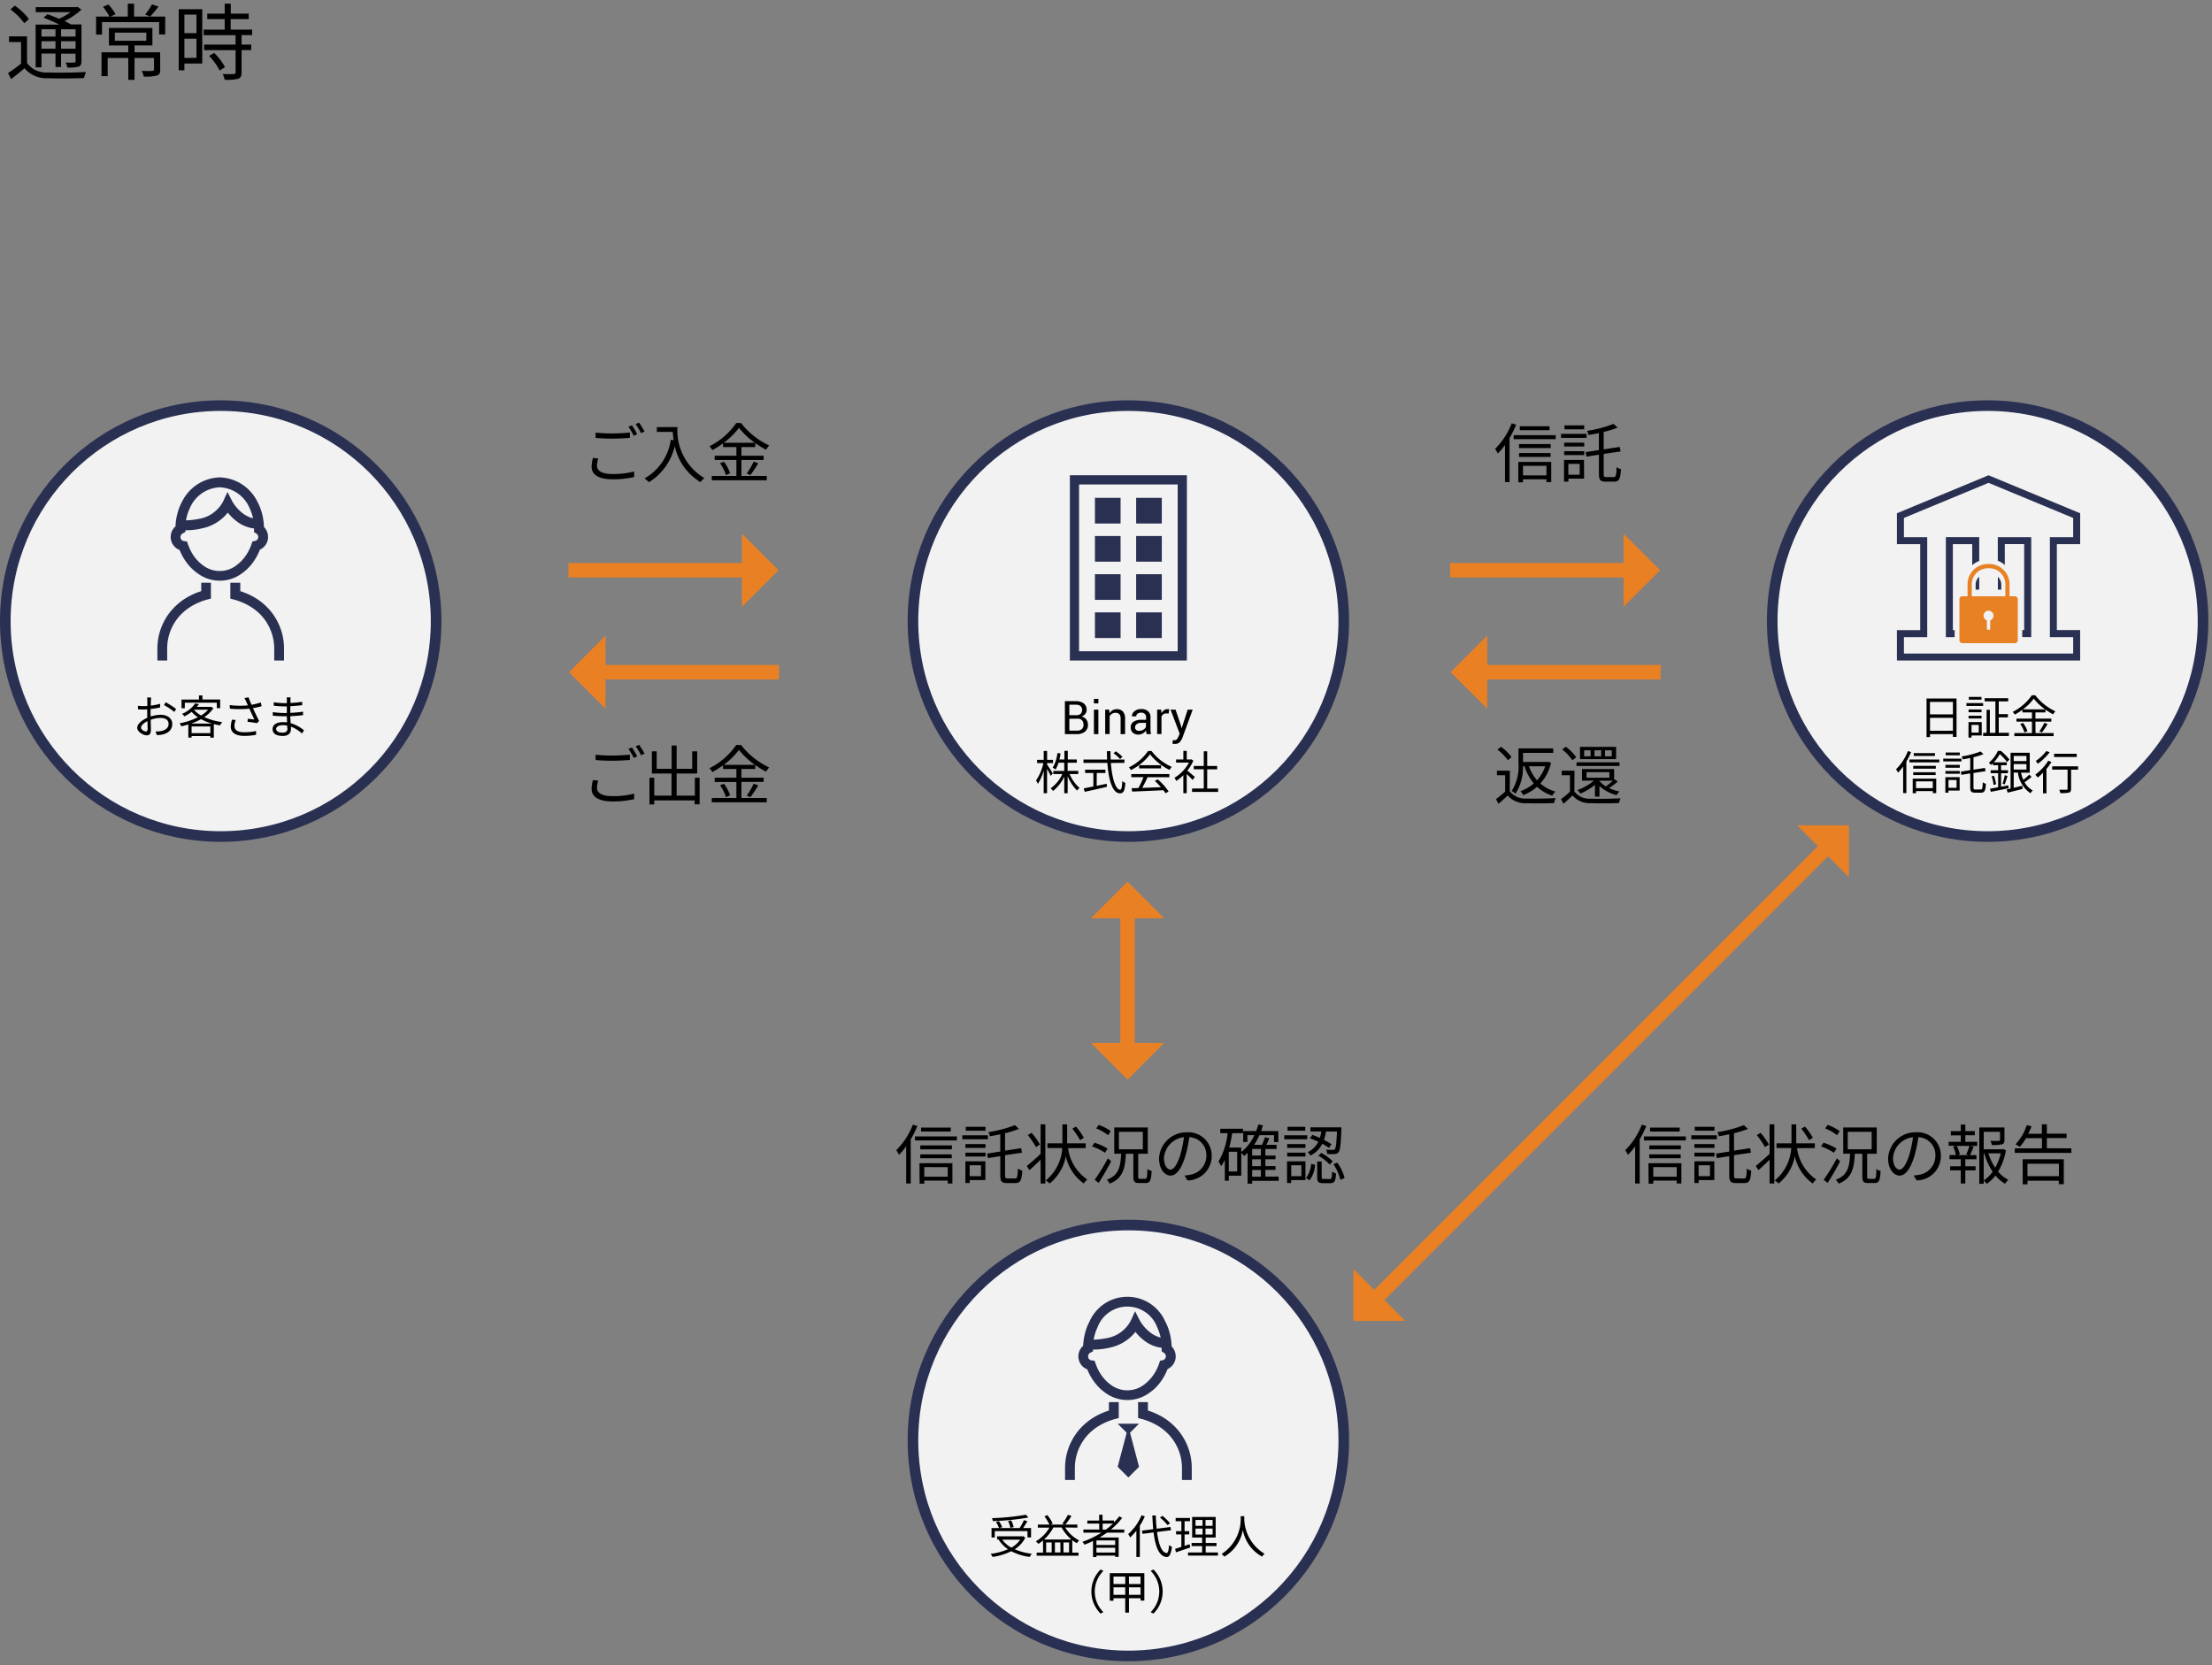 <svg width="417" height="314" viewBox="0 0 417 314" xmlns="http://www.w3.org/2000/svg"><rect x="0" y="0" width="417" height="314" fill="#808080" stroke="none"/><title>img-fundsafe-left</title><g transform="translate(1)" fill-rule="nonzero" fill="none"><ellipse stroke="#2A3052" stroke-width="2" fill="#F2F2F2" cx="211.716" cy="271.588" rx="40.608" ry="40.621"/><ellipse stroke="#2A3052" stroke-width="2" fill="#F2F2F2" cx="40.608" cy="117.097" rx="40.608" ry="40.621"/><path d="M45.402 107.468a9.312 9.312 0 0 0 1.166-1.27 10.655 10.655 0 0 0 1.32-2.29c.038-.093.085-.187.123-.286.445-.204.823-.53 1.09-.94.369-.552.51-1.226.395-1.88a2.647 2.647 0 0 0-.738-1.449c-.01-.391-.042-.782-.094-1.17-.12-.91-.353-1.801-.696-2.652a9.785 9.785 0 0 0-.428-.907 8.178 8.178 0 0 0-7.12-4.617 8.183 8.183 0 0 0-7.12 4.617c-.15.286-.292.578-.419.884-.212.52-.382 1.055-.507 1.603a10.817 10.817 0 0 0-.287 2.125l-.033.033a2.68 2.68 0 0 0-.86 2.29c.028.213.081.423.16.625.26.695.809 1.243 1.504 1.504.218.551.482 1.083.79 1.59.199.325.417.64.653.94.348.455.739.876 1.165 1.26.24.21.49.409.752.592a7.006 7.006 0 0 0 8.432.005c.262-.188.513-.39.752-.607zM34.39 96.791c.11-.332.243-.657.395-.973a6.406 6.406 0 0 1 5.64-3.94 6.383 6.383 0 0 1 5.64 3.945c.154.33.288.668.4 1.015.094.289.174.582.239.88a4.614 4.614 0 0 1-.757-.25 5.348 5.348 0 0 1-.879-.47 7.677 7.677 0 0 1-2.317-2.534l-.87-1.716-.798 1.753a6.317 6.317 0 0 1-4.738 3.353 12.178 12.178 0 0 1-2.28.25c.075-.446.183-.885.325-1.313zm9.123 9.84a5.169 5.169 0 0 1-6.223-.028 6.74 6.74 0 0 1-.729-.597 7.663 7.663 0 0 1-1.048-1.227 8.718 8.718 0 0 1-1.024-2.012l-.052-.132-.188-.555-.583-.066a.733.733 0 0 1-.634-.658.776.776 0 0 1 .404-.785l.512-.263v-.339h.545a13.964 13.964 0 0 0 1.664-.164c.31-.052.63-.113.94-.193a8.356 8.356 0 0 0 4.85-2.971 8.931 8.931 0 0 0 2.177 2.002 6.49 6.49 0 0 0 2.411.94l.352.057v.678l.442.277a.785.785 0 0 1 .348.756.738.738 0 0 1-.569.626l-.522.108-.169.503a8.638 8.638 0 0 1-1.105 2.2 7.583 7.583 0 0 1-1.057 1.223c-.233.218-.48.419-.742.601v.02zM36.937 111.455a13.36 13.36 0 0 0-2.702 1.194 11.394 11.394 0 0 0-2.42 1.9c-.245.247-.475.506-.692.775a11.112 11.112 0 0 0-2.453 7.1v2.106h1.847v-2.12a9.245 9.245 0 0 1 2.5-6.456c.23-.24.471-.47.724-.686a10.724 10.724 0 0 1 2.449-1.551 12.01 12.01 0 0 1 1.88-.678l.69-.183v-2.995h-1.823v1.594zM50.107 115.324a11.47 11.47 0 0 0-2.1-2.008c-.325-.238-.66-.461-1.007-.667a13.36 13.36 0 0 0-2.703-1.194v-1.594h-1.875v3l.691.183a12.01 12.01 0 0 1 2.89 1.199c.52.302 1.01.65 1.467 1.039.253.216.495.445.724.686a9.24 9.24 0 0 1 2.5 6.456v2.106h1.847v-2.12a11.117 11.117 0 0 0-2.434-7.086z" fill="#293052"/><ellipse stroke="#2A3052" stroke-width="2" fill="#F2F2F2" cx="211.716" cy="117.097" rx="40.608" ry="40.621"/><path d="M222.747 124.53H200.69V89.607h22.062l-.005 34.923zm-20.323-1.74h18.589V91.342H202.42l.004 31.448z" fill="#2A3052"/><path fill="#2A3052" d="M205.413 108.258h4.836v4.838h-4.836zM213.183 108.258h4.836v4.838h-4.836zM205.413 115.456h4.836v4.838h-4.836zM213.183 115.456h4.836v4.838h-4.836zM205.413 93.862h4.836V98.7h-4.836zM213.183 93.862h4.836V98.7h-4.836zM205.413 101.06h4.836v4.838h-4.836zM213.183 101.06h4.836v4.838h-4.836z"/><path d="M27.43 135.08a6.409 6.409 0 0 1 1.88-.315c1.254 0 2.166.691 2.166 1.72 0 1.03-.653 1.712-1.842 1.999a5.54 5.54 0 0 1-1.067.113l-.245-.691c.338.014.677-.007 1.01-.062.762-.14 1.448-.55 1.448-1.354s-.662-1.128-1.485-1.128a5.568 5.568 0 0 0-1.88.339c0 .733.033 1.495.033 1.88 0 .804-.306 1.058-.766 1.058-.682 0-1.81-.653-1.81-1.41 0-.757.898-1.458 1.88-1.881v-.47-1.138c-.235 0-.47.028-.639.028-.367.005-.734-.01-1.1-.042v-.663c.365.05.732.073 1.1.07.202 0 .428 0 .663-.028v-.987a3.372 3.372 0 0 0-.052-.611h.762c0 .16-.033.395-.043.592-.01.198 0 .55-.028.94a11.277 11.277 0 0 0 1.772-.347v.69c-.595.13-1.195.23-1.8.297v1.17l.042.231zm-.602 2.412c0-.315 0-.898-.029-1.528-.7.334-1.212.823-1.212 1.213 0 .39.592.733.94.733.192 0 .296-.15.296-.418h.005zm3.402-5.082c.691.367 1.351.79 1.974 1.264l-.347.56a11.158 11.158 0 0 0-1.937-1.293l.31-.531zM39.226 133.524a6.069 6.069 0 0 1-1.72 1.678c1.076.483 2.218.8 3.389.94a2.642 2.642 0 0 0-.41.621 14.275 14.275 0 0 1-1.179-.235v2.548h-.658v-.3h-3.53v.286h-.615v-2.473c-.447.141-.893.254-1.326.348a2.144 2.144 0 0 0-.324-.569c1.2-.21 2.362-.596 3.45-1.142a5.82 5.82 0 0 1-1.18-1.02 7.42 7.42 0 0 1-1.363.855 1.984 1.984 0 0 0-.437-.47 5.767 5.767 0 0 0 2.477-1.965l.7.131c-.123.18-.256.353-.4.518h2.576l.113-.029.437.278zm-5.386 0h-.62v-1.632h3.29v-.78h.653v.776h3.342v1.631h-.626v-1.03H33.84v1.035zm5.109 2.891a9.798 9.798 0 0 1-2.05-.823c-.586.326-1.2.6-1.832.823h3.882zm-.296 1.81v-1.264h-3.535v1.264h3.535zm-3.074-4.386c.378.426.826.784 1.325 1.058.494-.296.94-.663 1.326-1.091h-2.627l-.024.033zM48.316 133.152c-.531.141-1.1.273-1.63.358a58.68 58.68 0 0 0 1.16 2.416l-.4.419a20.22 20.22 0 0 0-1.79-.254l.07-.57c.33.03.94.095 1.222.123-.244-.531-.681-1.41-.94-2.036a18.385 18.385 0 0 1-3.675 0l-.033-.677c1.138.151 2.29.169 3.431.052l-.287-.64a7.053 7.053 0 0 0-.366-.723l.775-.15c.212.578.367.94.56 1.41.6-.104 1.192-.25 1.771-.438l.132.71zm-4.879 2.596c-.14.348-.222.716-.244 1.09 0 .757.517 1.213 1.81 1.213a9.167 9.167 0 0 0 2.27-.235v.724c-.748.144-1.509.212-2.27.202-1.608 0-2.496-.644-2.496-1.73.018-.45.097-.896.235-1.326l.695.062zM55.93 138.3a6.415 6.415 0 0 0-2.087-1.302v.54c0 .593-.4 1.214-1.527 1.214-1.241 0-1.932-.447-1.932-1.284s.761-1.32 2.007-1.32c.242-.001.484.016.724.051 0-.386-.033-.795-.043-1.152h-.47c-.592 0-1.555-.052-2.176-.122v-.663c.72.106 1.448.161 2.176.164h.47v-1.24h-.432c-.602 0-1.518-.071-2.035-.132v-.65c.67.106 1.347.16 2.026.165h.446v-.568c0-.173-.01-.346-.028-.518h.742a4.36 4.36 0 0 0-.042.579v.47a19.11 19.11 0 0 0 2.219-.212v.64c-.682.07-1.41.14-2.238.183v1.26a23.52 23.52 0 0 0 2.402-.226v.654c-.813.103-1.58.164-2.402.202 0 .447.043.898.062 1.312.92.273 1.775.73 2.514 1.344l-.376.612zm-2.768-1.495a4.388 4.388 0 0 0-.837-.08c-.822 0-1.264.316-1.264.706 0 .39.338.7 1.194.7.498 0 .94-.15.94-.743a2.313 2.313 0 0 1-.052-.578l.019-.005zM4.098 11.9a4.497 4.497 0 0 0 3.944 1.76c1.71.08 5.297.032 7.167-.095a5.76 5.76 0 0 0-.362 1.147c-1.743.08-5.076.109-6.805.033a5.39 5.39 0 0 1-4.432-1.88c-.79.71-1.631 1.377-2.524 2.04l-.569-1.133c.85-.546 1.67-1.14 2.453-1.777V7.933H.705V6.856h3.393v5.045zM3.581 4.38a12.01 12.01 0 0 0-2.608-2.6l.818-.724a11.752 11.752 0 0 1 2.655 2.529l-.865.795zm3.239 8.316h-1.1V4.642h4.479c-.94-.47-2.044-.94-2.984-1.307l.737-.658c.677.235 1.448.55 2.186.865.759-.342 1.48-.76 2.152-1.251H5.734v-.94h7.67l.226-.061.72.53a13.865 13.865 0 0 1-3.178 2.154c.47.221.865.442 1.208.63h1.978v6.935c0 .564-.126.85-.535 1.02a6.916 6.916 0 0 1-2.12.174 3.64 3.64 0 0 0-.329-.94c.738.033 1.41 0 1.603 0 .192 0 .268-.061.268-.268v-1.41h-2.731v2.52H9.46v-2.54H6.82v2.6zm0-7.183v1.382H9.46V5.52l-2.641-.01zM9.46 9.188v-1.41H6.82v1.41H9.46zm3.788-3.676h-2.735v1.382h2.735V5.512zm0 3.676v-1.41h-2.735v1.41h2.735zM30.146 6.494h-1.147V4.172H18.231v2.35h-1.114V3.128h2.515c-.342-.66-.753-1.28-1.227-1.852l1.039-.424a9.304 9.304 0 0 1 1.335 1.839l-.978.437h3.29V.693h1.18v2.435h5.875v3.366zm-.94 6.648c0 .611-.127.94-.611 1.1a8.19 8.19 0 0 1-2.482.188 4.66 4.66 0 0 0-.409-1.067c.94.033 1.777.033 2.012 0 .235-.033.315-.061.315-.25v-2.185h-3.67v4.132h-1.18v-4.132h-3.883v3.427h-1.16v-4.5h5.042V8.569h-3.642V5.276h8.192v3.292h-3.37v1.288h4.827l.019 3.286zm-8.554-5.454h5.926V6.146h-5.926v1.542zm8.22-6.445a21.771 21.771 0 0 1-1.57 1.88l-.94-.395c.49-.595.925-1.234 1.298-1.909l1.212.424zM37.13 11.98h-3.37v1.275h-1.067V1.732h4.437V11.98zm-3.37-9.219V6.25h2.28V2.76h-2.28zm2.28 8.143v-3.61h-2.28v3.629l2.28-.019zm8.502-4.292v1.791h1.823v1.039h-1.823v4.231c0 .663-.174 1.006-.644 1.18a8.988 8.988 0 0 1-2.547.188 3.57 3.57 0 0 0-.376-1.086c.972.033 1.837.033 2.091 0 .254-.032.348-.08.348-.315V9.447h-5.94V8.403h5.935V6.635h-6.016V5.582h3.967v-1.98h-3.29V2.565h3.29V.693h1.147v1.88h3.38v1.03h-3.404v1.98h4.047V6.62l-1.988-.01zm-5.17 3.366a11.114 11.114 0 0 1 2.044 2.67l-.996.654a12.144 12.144 0 0 0-1.998-2.765l.95-.559zM111.785 86.448c-.15.44-.233.902-.245 1.368 0 .94.94 1.551 2.863 1.551 1.396.028 2.79-.13 4.145-.47v1.04c-1.354.31-2.742.454-4.131.427-2.458 0-3.887-.818-3.887-2.35a6.79 6.79 0 0 1 .258-1.688l.997.122zm-.503-4.89c1.063.117 2.131.17 3.2.16 1.162 0 2.398-.085 3.262-.17v1.002c-.817.061-2.138.146-3.261.146a34.24 34.24 0 0 1-3.201-.136v-1.002zm7.849.306l-.658.305a12.836 12.836 0 0 0-1.001-1.71l.658-.269c.365.543.7 1.107 1 1.688v-.014zm1.382-.503l-.672.291a11.313 11.313 0 0 0-1.016-1.688l.649-.282c.378.545.725 1.11 1.039 1.693v-.014zM126.712 80.52a10.466 10.466 0 0 0 5.071 9.623c-.274.222-.52.476-.733.757a10.55 10.55 0 0 1-4.85-6.803 10.813 10.813 0 0 1-4.879 6.822 5.866 5.866 0 0 0-.818-.72 9.901 9.901 0 0 0 4.95-7.287l.535.085c-.084-.564-.136-1.1-.16-1.566h-3.008v-.902l3.892-.01zM138.768 89.739h4.78v.808h-10.369v-.808h4.644V86.72h-4.094v-.794h4.094v-1.64h-2.52v-.697c-.64.472-1.314.896-2.016 1.27a2.934 2.934 0 0 0-.55-.71 13.702 13.702 0 0 0 5.062-4.391h.903a14.406 14.406 0 0 0 5.306 4.23 4.123 4.123 0 0 0-.588.81 15.462 15.462 0 0 1-2.04-1.27v.757h-2.612v1.64h4.192v.795h-4.192v3.019zm-3.29-2.69c.498.66.89 1.395 1.16 2.177l-.78.353a8.501 8.501 0 0 0-1.114-2.252l.733-.277zm5.832-3.568a14.38 14.38 0 0 1-3.008-2.82 13.383 13.383 0 0 1-2.862 2.82h5.87zm-1.532 5.788c.504-.71.94-1.463 1.307-2.252l.855.329a20.17 20.17 0 0 1-1.49 2.224l-.672-.301zM171.93 212.293a17.868 17.868 0 0 1-1.245 2.52v8.317h-.855v-7.006a12.966 12.966 0 0 1-1.359 1.613 5.417 5.417 0 0 0-.512-.88 13.658 13.658 0 0 0 3.13-4.818l.842.254zm7.455 1.97v.756h-7.896v-.756h7.896zm-7.05 5.049h6.209v3.818h-.884v-.541h-4.418v.573h-.879l-.028-3.85zm6.11-2.614h-5.955v-.748h5.969l-.014.748zm-5.964.94h5.94v.734h-5.931l-.01-.734zm5.743-4.302h-5.584v-.747h5.598l-.014.747zm-4.982 6.71v1.805h4.418v-1.796l-4.418-.01zM185.232 214.799h-4.813v-.748h4.817l-.004.748zm-.47 7.691h-2.957v.56h-.808v-4.095h3.76l.005 3.535zm-3.76-6.784h3.788v.72h-3.788v-.72zm0 1.613h3.788v.733h-3.788v-.733zm3.788-4.133h-3.727v-.738h3.727v.738zm-2.994 6.516v2.055h2.139v-2.055h-2.139zm8.582 2.492c.38 0 .47-.38.503-1.88.248.185.53.318.832.39-.099 1.758-.329 2.35-1.269 2.35h-1.603c-.991 0-1.269-.305-1.269-1.476v-3.597l-2.35.367-.136-.856 2.482-.38v-3.254c-.663.146-1.321.268-1.946.367a3.499 3.499 0 0 0-.292-.771 23.71 23.71 0 0 0 5.001-1.321l.757.71c-.851.335-1.726.606-2.618.808v3.291l3.031-.47.16.856-3.191.47v3.761c0 .513.085.611.47.611l1.438.024zM195.172 211.978h.893v11.161h-.893v-4.485c-.719.696-1.466 1.41-2.091 1.956l-.513-.771a57.193 57.193 0 0 0 2.604-2.285v-5.576zm-.87 4.301a13.597 13.597 0 0 0-1.54-2.26l.709-.443a13.775 13.775 0 0 1 1.579 2.215l-.747.488zm6.05.198a8.463 8.463 0 0 0 3.619 5.905c-.254.22-.476.475-.658.757a8.59 8.59 0 0 1-3.384-5.134 8.67 8.67 0 0 1-3.055 5.134 4.423 4.423 0 0 0-.734-.574 8.53 8.53 0 0 0 3.117-6.112h-2.797v-.893h2.82v-3.568h.893V215.56h3.506v.893l-3.327.024zm2.26-1.514a15.61 15.61 0 0 0-1.457-2.167l.686-.39c.562.653 1.06 1.359 1.49 2.106l-.719.451zM207.312 217.342a10.809 10.809 0 0 0-2.444-1.199l.47-.696c.863.267 1.69.64 2.458 1.115l-.484.78zm1.161 1.613a56.938 56.938 0 0 1-2.35 4.071l-.756-.588a35.926 35.926 0 0 0 2.481-4.048l.625.565zm-.573-4.928a8.868 8.868 0 0 0-2.251-1.269l.47-.672c.81.279 1.577.675 2.274 1.175l-.493.766zm7.003 8.228c.305 0 .366-.282.404-1.848.239.17.509.292.794.358-.084 1.81-.32 2.285-1.123 2.285h-1.198c-.903 0-1.124-.282-1.124-1.223v-4.302h-1.41c-.136 2.821-.587 4.645-3.045 5.642a2.896 2.896 0 0 0-.55-.733c2.251-.842 2.58-2.407 2.702-4.913h-1.297v-4.956h6.321v4.96h-1.809v4.293c0 .367.047.437.352.437h.983zm-4.973-5.576h4.512v-3.29h-4.512v3.29zM222.31 221.634c.35-.024.696-.073 1.039-.145a3.63 3.63 0 0 0 3.069-3.583 3.357 3.357 0 0 0-3.215-3.507 25.607 25.607 0 0 1-.72 3.484c-.746 2.482-1.71 3.76-2.82 3.76-1.108 0-2.161-1.245-2.161-3.238a5.17 5.17 0 0 1 5.278-4.923 4.394 4.394 0 0 1 4.644 4.452 4.593 4.593 0 0 1-4.56 4.622l-.554-.922zm-.794-3.963a19.55 19.55 0 0 0 .672-3.263 4.23 4.23 0 0 0-3.76 3.912c0 1.528.71 2.2 1.236 2.2s1.236-.804 1.866-2.844l-.014-.005zM240.053 222.636h-5.001v.526h-.856v-5.796c-.207.206-.427.39-.648.573a5.867 5.867 0 0 0-.55-.573v4.301h-2.35v.94h-.748v-3.934c-.194.413-.423.81-.686 1.184a5.642 5.642 0 0 0-.512-.841 13.35 13.35 0 0 0 1.725-5.37h-1.382v-.832h4.291v.833h-2.049c-.128.914-.312 1.82-.55 2.712h2.26v.833a8.415 8.415 0 0 0 2.482-3.179h-1.32v1.298h-.795v-2.064h2.444c.16-.407.296-.823.405-1.246l.87.174c-.109.367-.222.734-.344 1.077h3.252v2.078h-.817v-1.298h-2.764c-.271.639-.603 1.25-.992 1.824h1.49c.213-.47.396-.951.55-1.443l.856.207c-.198.418-.405.856-.588 1.236h1.932v.771h-2.115v1.246h1.917v.687h-1.917v1.297h1.917v.71h-1.917v1.27h2.495l.014.799zm-7.826-5.487h-1.58v3.72h1.58v-3.72zm4.474-.536h-1.65v1.246h1.65v-1.246zm0 1.956h-1.65v1.298h1.65v-1.298zm-1.65 3.291h1.65v-1.27h-1.65v1.27zM245.43 214.799h-4.32v-.748h4.329l-.01.748zm-.33 7.691h-2.702v.56h-.771v-4.095h3.473v3.535zm0-6.065h-3.445v-.72h3.445v.72zm-3.445.894h3.445v.733h-3.445v-.733zm3.412-4.133h-3.35v-.738h3.35v.738zm-2.65 6.516v2.055h1.917v-2.055h-1.917zm2.787 2.398c.579-.779.916-1.71.968-2.68l.733.183a5.173 5.173 0 0 1-1.039 2.925l-.662-.428zm4.328-5.675a12.22 12.22 0 0 0-1.26-.78 4.814 4.814 0 0 1-2.222 2.21 2.915 2.915 0 0 0-.536-.635 4.146 4.146 0 0 0 2.007-1.951c-.517-.25-1.047-.47-1.589-.659l.47-.634c.47.145.94.352 1.41.564.124-.397.218-.802.282-1.213h-2.054v-.78h5.833v.38c-.108 2.873-.23 3.935-.536 4.293a.87.87 0 0 1-.719.352c-.47.03-.94.03-1.41 0a1.97 1.97 0 0 0-.23-.818c.55.047 1.062.047 1.26.047.197 0 .319 0 .39-.122.206-.22.32-1.077.413-3.338h-2.068a9.796 9.796 0 0 1-.38 1.575c.485.24.956.51 1.41.809l-.47.7zm.17 5.868c.32 0 .38-.174.413-1.41.227.167.484.288.757.357-.085 1.466-.306 1.833-1.076 1.833h-1.359c-.902 0-1.123-.244-1.123-1.152v-2.938h.846v2.934c0 .305.047.357.404.357l1.138.019zm-1.636-4.927c.804.412 1.538.949 2.176 1.589l-.564.601a9.447 9.447 0 0 0-2.138-1.65l.526-.54zm3.031 1.833a8.375 8.375 0 0 1 1.382 2.91l-.794.33a8.977 8.977 0 0 0-1.32-2.948l.732-.292zM309.354 212.293a17.868 17.868 0 0 1-1.245 2.52v8.317h-.856v-7.006a12.966 12.966 0 0 1-1.358 1.613 5.417 5.417 0 0 0-.512-.88 13.658 13.658 0 0 0 3.13-4.818l.841.254zm7.454 1.97v.756h-7.896v-.756h7.896zm-7.05 5.049h6.209v3.818h-.879v-.541h-4.418v.573h-.879l-.033-3.85zm6.11-2.614h-5.95v-.748h5.964l-.014.748zm-5.964.94h5.936v.734h-5.922l-.014-.734zm5.743-4.302h-5.583v-.747h5.597l-.014.747zm-4.977 6.71v1.805h4.423v-1.796l-4.423-.01zM322.655 214.799h-4.817v-.748h4.817v.748zm-.47 7.691h-2.956v.56h-.809v-4.095h3.76l.005 3.535zm-3.76-6.784h3.788v.72h-3.788v-.72zm0 1.613h3.788v.733h-3.788v-.733zm3.788-4.133h-3.727v-.738h3.727v.738zm-2.994 6.516v2.055h2.139v-2.055h-2.139zm8.582 2.492c.381 0 .47-.38.503-1.88.248.185.531.318.832.39-.098 1.758-.329 2.35-1.269 2.35h-1.602c-.992 0-1.27-.305-1.27-1.476v-3.597l-2.35.367-.136-.856 2.482-.38v-3.254c-.663.146-1.32.268-1.946.367a3.499 3.499 0 0 0-.291-.771 23.71 23.71 0 0 0 5-1.321l.757.71c-.85.335-1.726.606-2.618.808v3.291l3.032-.47.16.856-3.192.47v3.761c0 .513.085.611.47.611l1.438.024zM332.596 211.978h.892v11.161h-.892v-4.485c-.72.696-1.467 1.41-2.092 1.956l-.512-.771a57.193 57.193 0 0 0 2.603-2.285v-5.576zm-.87 4.301a13.597 13.597 0 0 0-1.542-2.26l.71-.443a13.775 13.775 0 0 1 1.58 2.215l-.748.488zm6.049.198a8.463 8.463 0 0 0 3.619 5.905c-.254.22-.475.475-.658.757a8.59 8.59 0 0 1-3.384-5.134 8.67 8.67 0 0 1-3.055 5.134 4.423 4.423 0 0 0-.733-.574 8.53 8.53 0 0 0 3.116-6.112h-2.773v-.893h2.82v-3.568h.893V215.56h3.506v.893l-3.351.024zm2.26-1.514a15.61 15.61 0 0 0-1.456-2.167l.686-.39c.561.653 1.06 1.359 1.49 2.106l-.72.451zM344.736 217.342a10.809 10.809 0 0 0-2.444-1.199l.47-.696c.863.267 1.689.64 2.458 1.115l-.484.78zm1.16 1.613a56.938 56.938 0 0 1-2.35 4.071l-.756-.588a35.926 35.926 0 0 0 2.481-4.048l.625.565zm-.573-4.928a8.868 8.868 0 0 0-2.251-1.269l.47-.672c.811.279 1.577.675 2.275 1.175l-.494.766zm7.003 8.228c.306 0 .367-.282.404-1.848.24.17.51.292.795.358-.085 1.81-.32 2.285-1.124 2.285h-1.198c-.903 0-1.123-.282-1.123-1.223v-4.302h-1.41c-.137 2.821-.588 4.645-3.046 5.642a2.896 2.896 0 0 0-.55-.733c2.251-.842 2.58-2.407 2.702-4.913h-1.297v-4.956h6.322v4.96h-1.81v4.293c0 .367.047.437.353.437h.982zm-4.996-5.576h4.512v-3.29h-4.512v3.29zM359.747 221.634c.35-.024.697-.073 1.04-.145a3.63 3.63 0 0 0 3.068-3.583 3.357 3.357 0 0 0-3.215-3.507 25.607 25.607 0 0 1-.719 3.484c-.747 2.482-1.71 3.76-2.82 3.76-1.109 0-2.162-1.245-2.162-3.238a5.17 5.17 0 0 1 5.307-4.928 4.394 4.394 0 0 1 4.643 4.453 4.593 4.593 0 0 1-4.559 4.621l-.583-.917zm-.794-3.963a19.55 19.55 0 0 0 .672-3.263 4.23 4.23 0 0 0-3.76 3.912c0 1.528.71 2.2 1.236 2.2.527 0 1.227-.804 1.852-2.844v-.005zM369.49 215.269h2.252v.78h-1.27l.588.16c-.22.564-.47 1.152-.672 1.58h1.208v.77h-2.1v1.322h1.94v.77h-1.94v2.483h-.856v-2.482h-2.002v-.771h2.002v-1.321h-2.125v-.795h1.199a6.767 6.767 0 0 0-.512-1.58l.596-.16h-1.452v-.756h2.298v-1.213h-1.88v-.78h1.88v-1.251h.856v1.236h1.786v.78H369.5l-.01 1.228zm.184 2.383c.233-.521.434-1.057.601-1.603h-2.382a5.94 5.94 0 0 1 .564 1.613l-.428.122h2.115l-.47-.132zm7.482-.78a11.253 11.253 0 0 1-1.48 4.02 6.11 6.11 0 0 0 1.931 1.551 4.09 4.09 0 0 0-.625.734 6.769 6.769 0 0 1-1.81-1.552 7.154 7.154 0 0 1-1.635 1.58 3.29 3.29 0 0 0-.573-.602v.588h-.832v-10.626h4.742v2.351c0 .47-.084.696-.47.832a7.212 7.212 0 0 1-1.908.137 2.821 2.821 0 0 0-.282-.795c.757.024 1.41.024 1.58 0 .168-.024.244-.047.244-.193v-1.509h-3.07v3.291h3.474l.16-.038.554.23zm-4.192 5.684a6.713 6.713 0 0 0 1.687-1.636 12.122 12.122 0 0 1-1.58-3.46h-.107v5.096zm.879-5.101c.3.956.731 1.866 1.283 2.703a10.11 10.11 0 0 0 1.053-2.703h-2.336zM389.489 216.51v.856H378.82v-.856h5.123v-1.918h-3.008a9.977 9.977 0 0 1-1.16 1.636 7.469 7.469 0 0 0-.819-.47 9.446 9.446 0 0 0 2.115-3.62l.903.206c-.176.48-.377.951-.602 1.41h2.557v-1.776h.94v1.758h3.718v.832h-3.718v1.918l4.62.024zm-9.18 2.054h7.751v4.702h-.94v-.658h-5.903v.681h-.902l-.005-4.725zm.903.842v2.35h5.927v-2.35h-5.927zM284.82 80.068a17.868 17.868 0 0 1-1.245 2.52V90.9h-.856v-7.005a13.013 13.013 0 0 1-1.358 1.612 5.482 5.482 0 0 0-.512-.879 13.635 13.635 0 0 0 3.13-4.819l.841.259zm7.454 1.97v.757h-7.924v-.757h7.924zm-7.05 5.05h6.209V90.9h-.902v-.536h-4.423v.574h-.88l-.004-3.85zm6.11-2.615h-5.974v-.747h5.965l.01.747zm-5.964.94h5.94v.734h-5.95l.01-.734zm5.743-4.301h-5.607v-.748h5.598l.01.748zm-5 6.713v1.796h4.422v-1.796h-4.423zM298.098 82.55h-4.818v-.747h4.818v.747zm-.47 7.692h-2.957v.564h-.827v-4.095h3.76l.024 3.53zm-3.76-6.784h3.788v.719h-3.788v-.72zm0 1.612h3.788v.734h-3.788v-.734zm3.788-4.132h-3.727v-.734h3.727v.734zm-2.994 6.516v2.054h2.138v-2.054h-2.138zm8.582 2.492c.38 0 .47-.381.503-1.88.248.185.53.318.832.39-.099 1.758-.33 2.35-1.27 2.35h-1.616c-.992 0-1.269-.306-1.269-1.48v-3.598l-2.35.367-.136-.856 2.481-.38v-3.216c-.662.146-1.32.268-1.945.367a3.508 3.508 0 0 0-.292-.771c1.71-.257 3.387-.7 5-1.322l.758.71c-.851.336-1.726.607-2.618.809v3.291l3.031-.47.16.856-3.191.47v3.76c0 .513.084.612.47.612l1.452-.01zM111.785 147.182c-.15.44-.233.902-.245 1.368 0 .94.94 1.551 2.863 1.551 1.396.028 2.79-.13 4.145-.47v1.04c-1.354.31-2.742.454-4.131.427-2.458 0-3.887-.818-3.887-2.35a6.79 6.79 0 0 1 .258-1.689l.997.123zm-.503-4.89c1.063.117 2.131.17 3.2.16 1.162 0 2.398-.085 3.262-.17v1.002c-.817.061-2.138.146-3.261.146a34.24 34.24 0 0 1-3.201-.136v-1.002zm7.849.306l-.658.305a12.836 12.836 0 0 0-1.001-1.711l.658-.268c.365.539.699 1.097 1 1.674zm1.382-.503l-.663.3a11.313 11.313 0 0 0-1.015-1.687l.648-.282c.374.536.718 1.094 1.03 1.669zM130.89 146.627v5.012h-.94v-.734h-7.614v.757h-.902v-5.035h.902v3.385h3.262v-4.17h-3.704v-4.18h.903v3.291h2.82v-4.391h.94v4.391h2.933v-3.29h.94v4.179h-3.873v4.17h3.436v-3.385zM138.768 150.459h4.78v.808h-10.369v-.808h4.644v-3.019h-4.094v-.813h4.094v-1.641h-2.52v-.696c-.64.472-1.314.896-2.016 1.27a2.934 2.934 0 0 0-.55-.71 13.702 13.702 0 0 0 5.062-4.391h.903a14.406 14.406 0 0 0 5.306 4.23 4.123 4.123 0 0 0-.588.81 15.462 15.462 0 0 1-2.04-1.27v.757h-2.612v1.64h4.192v.795h-4.192v3.038zm-3.29-2.69c.498.66.89 1.395 1.16 2.177l-.78.353a8.501 8.501 0 0 0-1.114-2.252l.733-.278zm5.832-3.568a14.38 14.38 0 0 1-3.008-2.821 13.383 13.383 0 0 1-2.862 2.82h5.87zm-1.527 5.797c.503-.71.94-1.463 1.306-2.252l.856.329a20.17 20.17 0 0 1-1.49 2.224l-.672-.301zM283.612 149.19a3.698 3.698 0 0 0 3.154 1.367c1.33.047 4.07 0 5.513-.084-.14.3-.242.615-.306.94-1.33.047-3.863.075-5.207.023a4.45 4.45 0 0 1-3.544-1.443 59.7 59.7 0 0 1-1.734 1.566l-.47-.903a18.872 18.872 0 0 0 1.734-1.41v-3.09h-1.551v-.855h2.435l-.024 3.888zm-.357-5.854a8.899 8.899 0 0 0-1.97-2.003l.673-.536c.765.54 1.438 1.2 1.992 1.956l-.695.583zm2.848 1.138a9.01 9.01 0 0 1-1.41 5.171 2.35 2.35 0 0 0-.733-.503 8.502 8.502 0 0 0 1.297-5.218v-2.821h6.552v.841h-5.692v1.712h4.536l.169-.038.578.188a8.76 8.76 0 0 1-2.016 3.912 7.176 7.176 0 0 0 2.848 1.518 2.82 2.82 0 0 0-.588.78 7.675 7.675 0 0 1-2.885-1.673 8.558 8.558 0 0 1-2.614 1.566 3.968 3.968 0 0 0-.512-.757 7.05 7.05 0 0 0 2.505-1.458 9.583 9.583 0 0 1-1.748-3.24l-.287.02zm1.137 0c.331.97.847 1.867 1.519 2.642a7.64 7.64 0 0 0 1.541-2.642h-3.06zM295.79 149.213a3.539 3.539 0 0 0 3.078 1.368c1.344.06 4.155.023 5.64-.075-.139.282-.237.583-.291.893-1.368.061-3.948.085-5.316.023a4.262 4.262 0 0 1-3.459-1.443c-.536.527-1.1 1.04-1.697 1.566l-.47-.87a19.99 19.99 0 0 0 1.688-1.41v-3.108h-1.551v-.856h2.406l-.028 3.912zm-.372-5.877a9.021 9.021 0 0 0-1.931-2.04l.695-.513a9.143 9.143 0 0 1 1.97 1.993l-.733.56zm8.888 1.076h-8.103v-.686h8.103v.686zm-4.634 5.77v-2.192a11.698 11.698 0 0 1-2.74 1.636 5.524 5.524 0 0 0-.55-.672 10.118 10.118 0 0 0 3.093-1.772h-2.238v-2.187h6.054v1.956l.038-.037.648.442a14.57 14.57 0 0 1-1.635 1.222c.616.298 1.269.516 1.94.649a3.62 3.62 0 0 0-.526.696 7.75 7.75 0 0 1-3.229-1.712v1.994l-.855-.024zm3.986-7.053h-6.797v-2.313h6.797v2.313zm-4.804-1.674h-1.208v1.138h1.208v-1.138zm-.77 5.172h4.314v-1.04h-4.315v1.04zm2.763-5.172h-1.26v1.138h1.26v-1.138zm-.32 5.797c.348.4.755.742 1.208 1.016a13.81 13.81 0 0 0 1.307-1.077h-2.505l-.01.061zm2.313-5.797h-1.27v1.138h1.27v-1.138zM199.75 138.409v-6.211h2.026a2.458 2.458 0 0 1 1.522.418c.379.305.584.776.55 1.26.002.27-.09.531-.263.739-.185.217-.425.38-.695.47.352.066.668.263.883.55.216.289.33.64.325 1.001.03.497-.176.98-.555 1.303-.43.327-.96.494-1.5.47h-2.293zm.841-3.569h1.359c.277.012.548-.08.761-.258a1.04 1.04 0 0 0-.024-1.472 1.452 1.452 0 0 0-.911-.25h-1.185v1.98zm0 .663v2.247h1.453c.322.02.64-.08.893-.282.22-.205.337-.498.32-.799a1.265 1.265 0 0 0-.269-.856 1.024 1.024 0 0 0-.822-.31h-1.575zM206.062 132.612h-.841v-.856h.841v.856zm0 5.797h-.841v-4.617h.841v4.617zM208.102 133.792l.061.686c.143-.234.342-.43.578-.569.24-.137.513-.207.79-.202.43-.027.85.133 1.156.437.302.382.448.864.409 1.35v2.915h-.841v-2.896a1.25 1.25 0 0 0-.24-.866.968.968 0 0 0-.738-.253 1.18 1.18 0 0 0-.644.174c-.187.115-.34.277-.447.47v3.366h-.84v-4.612h.756zM215.152 138.409a6.775 6.775 0 0 1-.066-.367 2.62 2.62 0 0 1-.028-.324 1.95 1.95 0 0 1-.611.554 1.565 1.565 0 0 1-.813.226 1.504 1.504 0 0 1-1.1-.371 1.359 1.359 0 0 1-.376-1.016c-.013-.414.19-.806.536-1.034a2.5 2.5 0 0 1 1.452-.372h.912v-.47a.846.846 0 0 0-.25-.64.968.968 0 0 0-.7-.234c-.236-.011-.47.062-.657.207a.62.62 0 0 0-.254.498h-.804v-.024a1.12 1.12 0 0 1 .47-.94c.367-.29.826-.438 1.292-.418.455-.022.901.12 1.26.4.325.289.499.712.47 1.146v2.224c0 .157.007.314.024.47.016.16.047.317.094.47l-.851.015zm-1.41-.616c.291.003.577-.079.822-.235a1.11 1.11 0 0 0 .47-.536v-.738h-.94a1.222 1.222 0 0 0-.813.253.762.762 0 0 0-.305.602.63.63 0 0 0 .192.47c.165.135.376.2.588.18l-.014.004zM219.302 134.535l-.432-.029a.963.963 0 0 0-.56.16 1.02 1.02 0 0 0-.352.442v3.291h-.818v-4.607h.752l.08.672c.111-.22.272-.412.47-.56.194-.134.426-.205.663-.202.059-.005.119-.005.178 0l.141.033-.122.8zM221.596 136.697l.15.579h.023l1.133-3.484h.94l-1.94 5.312c-.113.301-.284.576-.504.81-.23.234-.55.359-.879.342a1.88 1.88 0 0 1-.258 0l-.245-.042.085-.663h.376a.517.517 0 0 0 .423-.226c.117-.164.213-.343.287-.53l.202-.471-1.716-4.523h.94l.983 2.896zM197.071 146.279c-.122-.296-.428-.865-.681-1.326v4.603h-.635v-4.26a9.729 9.729 0 0 1-1.09 2.497 3.15 3.15 0 0 0-.358-.63 9.259 9.259 0 0 0 1.382-3.291h-1.18v-.611h1.25v-1.679h.64v1.679h1.11v.61h-1.11v.288c.235.324.94 1.41 1.076 1.669l-.404.451zm3.572-.339a7 7 0 0 0 1.88 2.62 2.35 2.35 0 0 0-.47.498 8.237 8.237 0 0 1-1.781-2.718v3.216h-.64v-3.136a7.522 7.522 0 0 1-2.12 2.708 2.426 2.426 0 0 0-.446-.498 6.666 6.666 0 0 0 2.2-2.69h-1.701v-.592h2.067v-1.542h-1.08c-.134.45-.325.882-.57 1.283a2.453 2.453 0 0 0-.535-.343c.493-.852.797-1.799.893-2.778l.602.103c-.061.386-.141.762-.226 1.12h.94v-1.628h.64v1.627h1.7v.616h-1.729v1.537h2.007v.593l-1.631.004zM208.417 143.844c.22 2.933.898 5.054 1.762 5.054.235 0 .339-.47.395-1.641.169.154.365.276.578.357-.113 1.51-.357 1.956-1.02 1.956-1.41 0-2.138-2.506-2.373-5.731h-4.507v-.64h4.46c-.028-.517-.033-1.048-.042-1.58h.681c0 .541 0 1.068.038 1.58h2.585v.64l-2.557.005zm-2.67 4.316c.611-.132 1.241-.254 1.88-.395l.052.578c-1.476.348-3.074.715-4.183.94l-.202-.64 1.823-.366v-2.534h-1.555v-.63h3.825v.63h-1.63l-.01 2.417zm4.409-5.055a7.558 7.558 0 0 0-1.241-1.09l.437-.358c.454.301.875.65 1.255 1.04l-.451.408zM216.092 141.596a9.4 9.4 0 0 0 3.807 2.986 3.48 3.48 0 0 0-.418.578 10.712 10.712 0 0 1-3.685-2.943 9.988 9.988 0 0 1-3.605 2.976 2.04 2.04 0 0 0-.376-.517 9.185 9.185 0 0 0 3.614-3.084l.663.004zm-3.826 4.34h7.177v.602h-4.094c-.305.648-.681 1.41-1.029 2.007 1.081-.033 2.312-.08 3.534-.132-.36-.416-.744-.81-1.151-1.18l.55-.296c.78.666 1.47 1.433 2.049 2.28l-.583.358a5.59 5.59 0 0 0-.4-.588c-2.138.103-4.398.202-5.893.254l-.09-.64c.377 0 .814 0 1.284-.037.36-.656.673-1.337.94-2.036h-2.294v-.592zm5.612-1.66v.593h-4.131v-.593h4.13zM223.819 147.045a19.797 19.797 0 0 0-1.1-1.11v3.616h-.64v-3.394a8.663 8.663 0 0 1-1.334 1.081 2.953 2.953 0 0 0-.339-.588 7.564 7.564 0 0 0 2.731-2.863h-2.425v-.592h1.372v-1.627h.64v1.627h.761l.113-.028.366.244a8.12 8.12 0 0 1-1.128 1.88c.4.325 1.17.997 1.41 1.19l-.427.564zm4.813 1.622v.64h-4.912v-.64h2.209v-3.625h-1.88v-.625h1.88v-2.769h.649v2.77h1.88v.63h-1.88v3.624l2.053-.005zM192.286 289.905a5.434 5.434 0 0 1-1.997 2.19c1.028.443 2.116.728 3.229.847-.16.18-.294.383-.395.602a10.197 10.197 0 0 1-3.483-1.082c-1.109.544-2.297.909-3.52 1.082-.1-.21-.23-.405-.385-.578a12.09 12.09 0 0 0 3.29-.875 6.153 6.153 0 0 1-1.763-1.8l.09-.034h-.377v-.601h4.762l.131-.024.418.273zm-5.752-.033h-.611v-1.777h1.41a6.113 6.113 0 0 0-.578-1.152l.559-.155c.254.353.462.737.62 1.142l-.517.165h3.798c.31-.473.581-.97.813-1.486l.653.202c-.235.428-.54.898-.804 1.284h1.495v1.772h-.672v-1.194h-6.166v1.199zm6.33-3.761a45.867 45.867 0 0 1-6.706.672 1.999 1.999 0 0 0-.15-.55 45.538 45.538 0 0 0 6.4-.649l.457.527zm-4.916 4.175a5.128 5.128 0 0 0 1.711 1.504 4.752 4.752 0 0 0 1.66-1.504h-3.37zm1.528-2.22a5.06 5.06 0 0 0-.437-1.283l.583-.132c.21.4.368.825.47 1.265l-.616.15zM199.806 287.991a6.858 6.858 0 0 0 2.637 2.445 2.51 2.51 0 0 0-.446.517 6.401 6.401 0 0 1-.856-.569v2.351h1.17v.578h-7.881v-.587h1.203v-2.3a7.572 7.572 0 0 1-.874.65 3.342 3.342 0 0 0-.499-.47 6.938 6.938 0 0 0 2.567-2.586h-2.177v-.579h2.186a8.83 8.83 0 0 0-.94-1.547l.55-.235c.402.481.74 1.012 1.006 1.58l-.395.202h2.665l-.47-.164c.409-.52.766-1.08 1.067-1.67l.672.208a13.85 13.85 0 0 1-1.152 1.626h2.261v.579l-2.294-.029zm1.17 2.262a8.175 8.175 0 0 1-1.851-2.262h-1.546a8.317 8.317 0 0 1-1.754 2.262h5.152zm-3.717.56h-1.039v1.88h1.039v-1.88zm1.64 0h-1.029v1.88h1.048l-.019-1.88zm1.64 1.88v-1.88h-1.057v1.88h1.058zM207.693 288.97c-.47.324-.94.63-1.41.907h3.605v3.653h-.663v-.245h-3.534v.278h-.64v-3.023c-.521.253-1.066.47-1.597.69-.12-.19-.257-.37-.41-.535a17.209 17.209 0 0 0 3.591-1.73h-3.398v-.588h2.985v-1.12h-2.242v-.577h2.228v-1.091h.639v1.09h2.157v.358c.36-.359.694-.744.997-1.152l.55.296c-.62.81-1.332 1.545-2.12 2.191h2.514v.588l-3.252.01zm1.537 1.457h-3.534v.865h3.534v-.865zm0 2.29v-.908h-3.534v.907h3.534zm-1.753-4.33a13.57 13.57 0 0 0 1.325-1.12h-1.936v1.12h.61zM214.818 285.885a11.797 11.797 0 0 1-.94 1.763v5.905h-.653v-4.97c-.352.462-.743.892-1.17 1.284a4.232 4.232 0 0 0-.376-.63 9.788 9.788 0 0 0 2.523-3.545l.616.193zm2.303 2.953c.296 2.313.865 3.878 1.8 3.968.254 0 .395-.499.47-1.505.166.134.348.248.54.339-.192 1.495-.54 1.946-.996 1.923-1.41-.104-2.129-1.914-2.462-4.636l-2.097.263-.089-.611 2.115-.263a51.424 51.424 0 0 1-.164-2.586h.648c.028.884.08 1.73.165 2.496l2.613-.329.09.612-2.633.329zm1.965-1.312a9.312 9.312 0 0 0-1.41-1.41l.47-.316c.53.416 1.012.89 1.438 1.41l-.498.316zM223.391 291.762c-.94.315-1.932.653-2.707.907l-.15-.653c.324-.094.723-.216 1.17-.367v-2.35h-.992v-.612h.996v-1.88h-1.08v-.612h2.707v.612h-1.025v1.88h.884v.611h-.884v2.158l.94-.315.141.62zm5.212.94v.593h-5.64v-.593h2.656v-1.199h-1.984v-.592h1.984v-1.02h-1.88v-3.888h4.437v3.888h-1.88v1.02h2.035v.592h-2.035v1.2h2.307zm-4.23-5.03h1.326v-1.1h-1.326v1.1zm0 1.65h1.326v-1.12h-1.326v1.12zm3.22-2.75h-1.335v1.1h1.335v-1.1zm0 1.63h-1.335v1.12h1.335v-1.12zM233.566 285.862v.4a7.861 7.861 0 0 0 3.836 6.69c-.189.147-.348.33-.47.535a7.165 7.165 0 0 1-3.633-5.049 7.23 7.23 0 0 1-3.493 5.05 2.402 2.402 0 0 0-.521-.499 7.829 7.829 0 0 0 3.595-7.127h.686zM204.746 300.065a5.807 5.807 0 0 1 1.74-4.156l.52.272a5.464 5.464 0 0 0 0 7.772l-.52.268a5.803 5.803 0 0 1-1.74-4.156zM214.729 296.604v5.172h-.715v-.447h-2.185v2.709h-.705v-2.709h-2.209v.47h-.705v-5.195h6.519zm-5.814.64v1.41h2.209v-1.41h-2.209zm2.209 3.441v-1.41h-2.209v1.41h2.209zm2.89-3.441h-2.185v1.41h2.18l.006-1.41zm0 3.441v-1.41h-2.185v1.41h2.185zM218.179 300.065a5.803 5.803 0 0 1-1.74 4.156l-.521-.268a5.464 5.464 0 0 0 0-7.772l.522-.272a5.807 5.807 0 0 1 1.739 4.156z" fill="#000"/><path fill="#E98024" d="M138.862 106.152v-5.543l6.904 6.906-6.904 6.907v-5.543h-32.694v-2.727zM113.167 125.371v-5.543l-6.905 6.907 6.905 6.906v-5.543h32.693v-2.727zM305.068 106.152v-5.543l6.904 6.906-6.904 6.907v-5.543H272.37v-2.727zM279.373 125.371v-5.543l-6.91 6.907 6.91 6.906v-5.543h32.693v-2.727zM212.92 196.641v-23.507h5.54l-6.904-6.907-6.904 6.907h5.541v23.507h-5.541l6.904 6.907 6.905-6.907h-4.555zM259.99 245.118l83.641-83.667 3.92 3.92v-9.769h-9.767l3.92 3.921-83.641 83.668-.696-.7-3.22-3.221v9.77h9.763l-3.22-3.226z"/><path d="M216.51 261.96a9.313 9.313 0 0 0 1.166-1.27 10.655 10.655 0 0 0 1.32-2.29c.038-.094.085-.188.123-.287.445-.203.823-.53 1.09-.94.37-.552.51-1.226.395-1.88a2.647 2.647 0 0 0-.738-1.449c-.01-.391-.041-.782-.094-1.17-.119-.91-.353-1.801-.696-2.652a9.785 9.785 0 0 0-.427-.907 7.792 7.792 0 0 0-14.237 0c-.15.286-.291.578-.418.884-.212.52-.382 1.056-.507 1.603a10.817 10.817 0 0 0-.287 2.125l-.033.033a2.68 2.68 0 0 0-.86 2.29c.028.214.081.423.16.625.26.695.809 1.243 1.504 1.504.218.551.482 1.083.79 1.59.198.325.417.64.653.94.348.455.739.876 1.165 1.26.24.21.49.409.752.592a7.006 7.006 0 0 0 8.437-.028c.257-.178.505-.37.742-.574zm-11.017-10.697c.111-.332.243-.657.395-.973a6.002 6.002 0 0 1 11.28 0c.155.33.288.669.4 1.016.095.288.175.582.24.879a4.614 4.614 0 0 1-.757-.25 5.348 5.348 0 0 1-.88-.47 7.677 7.677 0 0 1-2.316-2.534l-.87-1.716-.799 1.754a6.317 6.317 0 0 1-4.737 3.352 12.178 12.178 0 0 1-2.28.25c.076-.444.186-.881.33-1.308h-.006zm9.123 9.84a5.169 5.169 0 0 1-6.223-.028 6.74 6.74 0 0 1-.728-.597 7.663 7.663 0 0 1-1.048-1.227 8.718 8.718 0 0 1-1.025-2.012l-.052-.132-.188-.555-.582-.065a.733.733 0 0 1-.635-.659.776.776 0 0 1 .404-.785l.513-.263v-.339h.545a13.964 13.964 0 0 0 1.664-.164c.31-.052.63-.113.94-.193a8.356 8.356 0 0 0 4.85-2.971 8.931 8.931 0 0 0 2.176 2.003 6.49 6.49 0 0 0 2.411.94l.353.056v.677l.441.278a.785.785 0 0 1 .348.757.738.738 0 0 1-.568.625l-.522.108-.17.503a8.637 8.637 0 0 1-1.105 2.2 7.583 7.583 0 0 1-1.056 1.223c-.231.224-.478.432-.738.62h-.005zM208.046 265.946a13.36 13.36 0 0 0-2.703 1.194 11.394 11.394 0 0 0-2.42 1.9c-.245.247-.475.506-.691.775a11.112 11.112 0 0 0-2.45 7.104v2.12h1.848v-2.12a9.245 9.245 0 0 1 2.5-6.455c.23-.241.471-.47.724-.686.457-.39.948-.738 1.467-1.04a12.01 12.01 0 0 1 2.89-1.199l.691-.183v-3.004h-1.852l-.005 1.594zM221.215 269.806a11.469 11.469 0 0 0-3.111-2.675 13.36 13.36 0 0 0-2.703-1.194v-1.585h-1.852v3l.691.183a12.01 12.01 0 0 1 2.89 1.199c.52.302 1.01.65 1.467 1.04.253.215.495.444.724.685a9.24 9.24 0 0 1 2.5 6.456v2.12h1.847v-2.12a11.117 11.117 0 0 0-2.453-7.109zM213.728 268.424l-2.012 2.012-2.016-2.012" fill="#293052"/><path fill="#293052" d="M213.728 276.548l-2.012 2.017-2.016-2.017 2.016-7.607z"/><ellipse stroke="#2A3052" stroke-width="2" fill="#F2F2F2" cx="373.702" cy="117.097" rx="40.608" ry="40.621"/><path d="M367.84 131.7v7.24h-.68v-.531h-4.32v.569h-.653V131.7h5.654zm-5.01.639v2.35h4.33v-2.35h-4.33zm4.33 5.43v-2.426h-4.32v2.436l4.32-.01zM372.856 133.096h-3.154v-.531h3.154v.531zm-.264 5.571h-1.931v.395h-.569v-2.915h2.496l.004 2.52zm-.037-4.386h-2.444v-.517h2.444v.517zm-2.444.672h2.444v.517h-2.444v-.517zm2.435-3.032h-2.383v-.522h2.382v.522zm-1.88 4.753v1.448h1.363v-1.448h-1.363zm7.05 1.476v.62h-4.86v-.606h.653v-4.34h.611v4.34h1.048v-5.924h-2.026v-.601h4.437v.601h-1.781v2.403h1.73v.611h-1.73v2.91l1.918-.014zM382.73 138.216h3.413v.578h-7.403v-.578h3.318v-2.158h-2.923v-.569h2.923v-1.17h-1.8v-.499c-.456.337-.937.64-1.438.907a2.092 2.092 0 0 0-.395-.507 9.786 9.786 0 0 0 3.614-3.136h.644a10.28 10.28 0 0 0 3.789 3.023c-.163.175-.303.37-.419.578a11.096 11.096 0 0 1-1.457-.907v.54h-1.88v1.171h2.994v.569h-2.994l.014 2.158zm-2.35-1.923c.356.472.635.997.828 1.556l-.56.254a6.113 6.113 0 0 0-.794-1.608l.526-.202zm4.165-2.548a10.233 10.233 0 0 1-2.148-2.027 9.533 9.533 0 0 1-2.045 2.027h4.193zm-1.09 4.137c.361-.506.676-1.044.94-1.608l.61.235a14.26 14.26 0 0 1-1.067 1.59l-.484-.217zM359.273 141.789a12.696 12.696 0 0 1-.889 1.8v5.939h-.61v-5.007c-.292.409-.616.794-.969 1.151a3.893 3.893 0 0 0-.366-.63 9.751 9.751 0 0 0 2.237-3.441l.597.188zm5.325 1.41v.541h-5.64v-.545l5.64.004zm-5.02 3.607h4.437v2.726h-.644v-.385h-3.163v.409h-.63v-2.75zm4.357-1.881h-4.263v-.531h4.263v.53zm-4.263.672h4.23v.527h-4.23v-.527zm4.103-3.075h-4v-.53h4.005l-.005.53zm-3.572 4.796v1.283h3.159v-1.283h-3.159zM368.776 143.561h-3.44v-.53h3.44v.53zm-.348 5.492h-2.115v.395h-.578v-2.915h2.689l.004 2.52zm-2.679-4.847h2.707v.54h-2.707v-.54zm0 1.151h2.707v.527h-2.707v-.527zm2.707-2.952h-2.664v-.522h2.665v.522zm-2.138 4.654v1.467h1.528v-1.467h-1.528zm6.11 1.782c.273 0 .324-.272.357-1.354.177.132.378.227.592.278-.07 1.255-.235 1.683-.907 1.683h-1.142c-.705 0-.907-.217-.907-1.058v-2.567l-1.678.263-.094-.611 1.772-.273v-2.294c-.47.103-.94.193-1.41.263a2.497 2.497 0 0 0-.211-.55 16.916 16.916 0 0 0 3.572-.94l.54.508c-.61.24-1.24.434-1.88.578v2.35l2.167-.333.113.611-2.28.348v2.67c0 .367.061.438.348.438l1.048-.01zM377.66 148.61c-1.18.255-2.445.5-3.361.683l-.15-.588c.418-.07.94-.174 1.536-.277v-2.657h-1.41v-.555h1.41v-.94h-.987v-.376a5.921 5.921 0 0 1-.357.33 2.35 2.35 0 0 0-.409-.42 6.328 6.328 0 0 0 1.701-2.237h.579c.584.485 1.12 1.027 1.598 1.617l-.438.498a10.262 10.262 0 0 0-1.372-1.513 7.823 7.823 0 0 1-1.133 1.556h2.444v.545h-1.076v.94h1.302v.57h-1.302v2.548l1.363-.264.061.54zm-2.77-2.35a7.21 7.21 0 0 1 .396 1.599l-.47.14a6.683 6.683 0 0 0-.358-1.621l.433-.118zm1.632 1.486c.17-.521.31-1.052.418-1.59l.508.156c-.165.531-.367 1.17-.527 1.58l-.4-.146zm5.466-1.284c-.416.371-.857.712-1.32 1.02.343.66.883 1.198 1.545 1.538-.166.16-.31.342-.427.54a5.506 5.506 0 0 1-2.374-3.902h-.794v2.873l1.617-.386.06.593a98.51 98.51 0 0 1-2.82.705l-.183-.62.734-.156v-6.742h3.614v3.762h-1.645c.107.455.25.902.428 1.335.396-.294.77-.618 1.118-.969l.447.41zm-3.37-3.94v.969h2.402v-.969h-2.402zm0 2.567h2.402v-1.03h-2.402v1.03zM385.734 143.665c-.28.463-.595.904-.94 1.321v4.593h-.649v-3.892a10.12 10.12 0 0 1-.987.907 6.055 6.055 0 0 0-.47-.54 9.533 9.533 0 0 0 2.444-2.629l.602.24zm-.334-1.838a10.713 10.713 0 0 1-2.237 2.167 5.595 5.595 0 0 0-.386-.517 8.7 8.7 0 0 0 1.998-1.88l.625.23zm5.353 3.29h-1.32v3.607c0 .4-.094.602-.386.705-.54.1-1.092.13-1.64.094a2.3 2.3 0 0 0-.212-.63h1.363c.17 0 .217-.042.217-.193v-3.596h-2.905v-.621h4.888l-.005.635zm-.253-2.392h-4.263v-.612h4.262v.612z" fill="#000"/><path d="M367.145 102.593h3.652v3.972a4.361 4.361 0 0 1 1.32-.804v-4.49h-6.288v18.858h1.655v-1.32h-.339v-16.216zM371.441 110.162v1.006h.677v-2.421a1.918 1.918 0 0 0-.677 1.415zM376.94 101.276h-1.32v4.448c.485.18.933.45 1.32.794v-3.94h3.652v16.216h-.362v1.321h1.692v-18.839h-4.982zM375.633 111.168h.64v-1.006a1.975 1.975 0 0 0-.64-1.41v2.416z" fill="#293052"/><path d="M391.148 102.593v-5.825l-17.272-7.16-17.273 7.16v5.825h4.39v16.215h-4.39v5.722h34.54v-5.736h-4.39v-16.201h4.395zm-4.39 17.536h3.07v3.094h-31.904v-3.094h4.39v-18.853h-4.39v-3.625l15.952-6.615 15.951 6.615v3.625h-4.39v18.858l1.321-.005z" fill="#293052"/><path d="M378.82 112.419h-.987v-2.257a3.831 3.831 0 0 0-3.826-3.827h-.268a3.831 3.831 0 0 0-3.825 3.827v2.257h-.964a.564.564 0 0 0-.564.564v7.72a.564.564 0 0 0 .564.564h9.87a.564.564 0 0 0 .564-.564v-7.72a.564.564 0 0 0-.564-.564zm-4.63 4.546v1.75h-.63v-1.75a.94.94 0 1 1 .63 0zm2.853-4.546h-6.335v-2.257a3.037 3.037 0 0 1 3.031-3.028h.268a3.037 3.037 0 0 1 3.036 3.037v2.248z" fill="#E88024"/></g></svg>